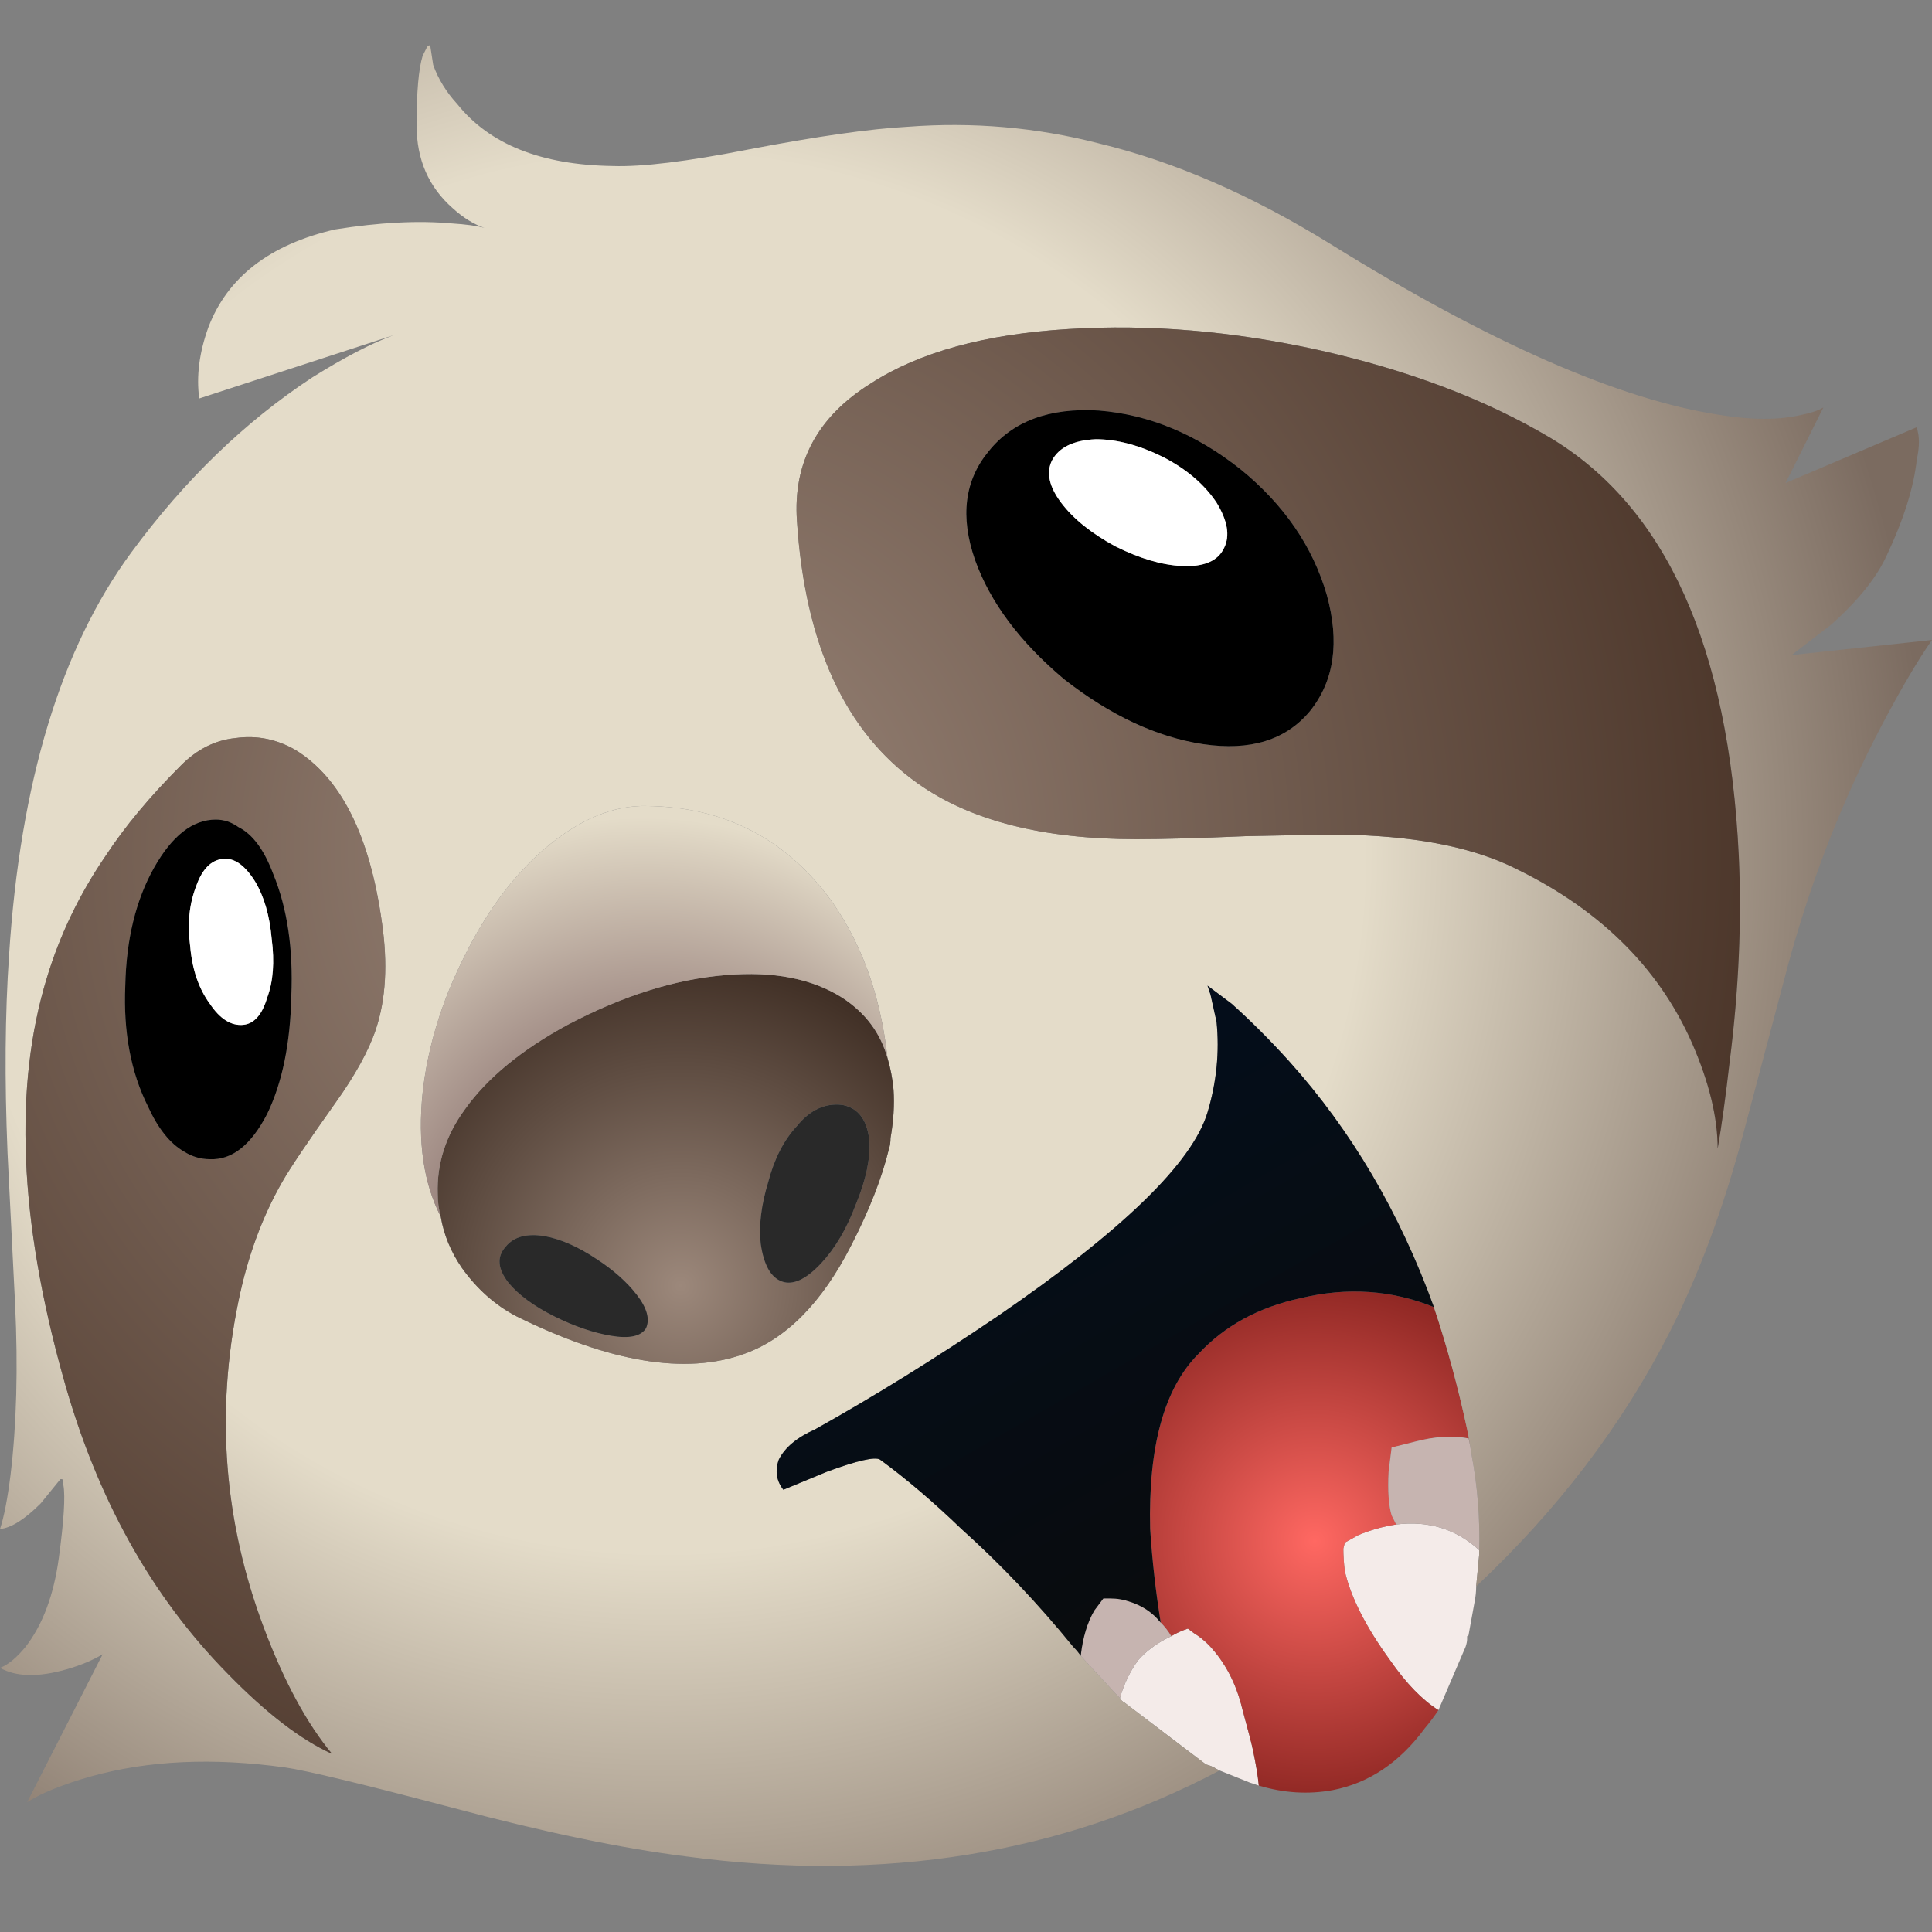 
<svg xmlns="http://www.w3.org/2000/svg" version="1.1" xmlns:xlink="http://www.w3.org/1999/xlink" preserveAspectRatio="none" x="0px" y="0px" width="64px" height="64px" viewBox="0 0 64 64">
<rect x="0" y="0" width="64" height="64" fill="#808080" stroke="none"/>
<defs>
<radialGradient id="Gradient_1" gradientUnits="userSpaceOnUse" cx="0" cy="0" r="8.688" fx="0" fy="0" gradientTransform="matrix( 1, 0, 0, 1, 43.55,51.05) " spreadMethod="pad">
<stop  offset="0%" stop-color="#FF6862"/>

<stop  offset="100%" stop-color="#8E2723"/>
</radialGradient>

<radialGradient id="Gradient_2" gradientUnits="userSpaceOnUse" cx="0" cy="0" r="41.925" fx="0" fy="0" gradientTransform="matrix( 1, 0, 0, 1, 22,28.25) " spreadMethod="pad">
<stop  offset="55.294%" stop-color="#E4DCC9"/>

<stop  offset="100%" stop-color="#7B6B60"/>
</radialGradient>

<radialGradient id="Gradient_3" gradientUnits="userSpaceOnUse" cx="0" cy="0" r="41.925" fx="0" fy="0" gradientTransform="matrix( 1, 0, 0, 1, 22,28.25) " spreadMethod="pad">
<stop  offset="0%" stop-color="#9C887B"/>

<stop  offset="100%" stop-color="#402A1E"/>
</radialGradient>

<radialGradient id="Gradient_4" gradientUnits="userSpaceOnUse" cx="0" cy="0" r="11.05" fx="0" fy="0" gradientTransform="matrix( 1, 0, 0, 1, 22.55,42.6) " spreadMethod="pad">
<stop  offset="0%" stop-color="#9C887B"/>

<stop  offset="100%" stop-color="#3F2E24"/>
</radialGradient>

<radialGradient id="Gradient_5" gradientUnits="userSpaceOnUse" cx="0" cy="0" r="14.387" fx="1.411" fy="-1.727412335562014e-16" gradientTransform="matrix( 1, 0, 0, 1.121, 21.3,43.2) " spreadMethod="pad">
<stop  offset="55.294%" stop-color="#9C8680"/>

<stop  offset="100%" stop-color="#E4DCC9"/>
</radialGradient>

<linearGradient id="Gradient_6" gradientUnits="userSpaceOnUse" x1="42.038" y1="54.962" x2="31.163" y2="36.137" spreadMethod="pad">
<stop  offset="0%" stop-color="#0A0C0B"/>

<stop  offset="100%" stop-color="#030D1C"/>
</linearGradient>

<g id="Layer0_0_FILL">
<path fill="#F4EBE9" stroke="none" d="
M 48.9 52.55
L 49 51.5
Q 49.002 51.425 49 51.35 47.85 50.3 46.25 50.5 45.6 50.6 45 50.85
L 44.55 51.1 44.5 51.3
Q 44.5 51.65 44.55 52.05 44.85 53.35 46.05 55 46.85 56.15 47.65 56.65
L 48.55 54.55
Q 48.6 54.4 48.6 54.3 48.6 54.25 48.6 54.2 48.65 54.2 48.65 54.15
L 48.85 53.05
Q 48.9 52.8 48.9 52.55
M 39.35 53.95
Q 39.05 54.05 38.8 54.2 38.7 54.25 38.6 54.3 38.05 54.6 37.7 55 37.3 55.55 37.1 56.25 37.15 56.35 37.25 56.4
L 39.95 58.45
Q 40.15 58.5 40.3 58.6
L 40.4 58.65 41.4 59.05
Q 41.55 59.1 41.7 59.15 41.65 58.65 41.5 57.95 41.45 57.7 41.15 56.6 40.85 55.35 40.05 54.5 39.8 54.25 39.55 54.1
L 39.35 53.95 Z"/>

<path fill="url(#Gradient_1)" stroke="none" d="
M 48.7 47.9
Q 48.657 47.621 48.6 47.35 48.15 45.25 47.5 43.3 45.4 42.45 43.1 43 41 43.45 39.7 44.85 38 46.55 38.1 50.65 38.2 52.2 38.45 53.75 38.65 53.95 38.8 54.2 39.05 54.05 39.35 53.95
L 39.55 54.1
Q 39.8 54.25 40.05 54.5 40.85 55.35 41.15 56.6 41.45 57.7 41.5 57.95 41.65 58.65 41.7 59.15 42.945 59.523 44.15 59.3 45.95 58.95 47.2 57.25 47.45 56.95 47.65 56.65 46.85 56.15 46.05 55 44.85 53.35 44.55 52.05 44.5 51.65 44.5 51.3
L 44.55 51.1 45 50.85
Q 45.6 50.6 46.25 50.5
L 46.1 50.2
Q 45.95 49.7 46 48.75
L 46.1 47.95 46.9 47.75
Q 47.85 47.5 48.65 47.65 48.676 47.77 48.7 47.9 Z"/>

<path fill="url(#Gradient_2)" stroke="none" d="
M 63.55 14.4
L 63.5 14.15 59.15 16 60.4 13.5
Q 60.15 13.65 59.65 13.75 58.55 14 57 13.75 52 13 44.1 8.1 40.15 5.65 36.4 4.75 33.3 3.95 30.05 4.2 28.2 4.3 24.8 4.95 21.75 5.55 20.3 5.5 16.75 5.45 15.15 3.45 14.6 2.85 14.35 2.15
L 14.25 1.5
Q 14.2 1.5 14.15 1.55 14.1 1.65 14 1.85 13.8 2.5 13.8 4.15 13.8 5.85 15 6.9 15.517 7.37 16.05 7.55 15.681 7.446 14.95 7.4 13.3 7.25 11.1 7.6 7.85 8.35 6.9 10.85 6.45 12.1 6.6 13.2
L 13.05 11.1
Q 11.95 11.5 10.35 12.5 7 14.7 4.35 18.3 0.85 23.05 0.3 31.65 0.1 34.55 0.25 38.2 0.35 40.2 0.5 43.2 0.65 46.35 0.35 48.85 0.2 50.05 0 50.65 0.55 50.6 1.35 49.8
L 2 49 2.05 49
Q 2.1 49 2.1 49.2 2.2 49.75 1.95 51.6 1.7 53.45 0.85 54.55 0.4 55.1 0 55.25 0.8 55.7 2.2 55.3 2.9 55.1 3.4 54.8
L 0.9 59.7
Q 1.6 59.25 3 58.85 5.85 58.05 9.45 58.55 10.5 58.7 15.05 59.9 19.55 61.1 22.75 61.5 32.55 62.8 40.4 58.65
L 40.3 58.6
Q 40.15 58.5 39.95 58.45
L 37.25 56.4
Q 37.15 56.35 37.1 56.25 37.05 56.2 36.95 56.1
L 35.8 54.85
Q 35.7 54.7 35.55 54.55 33.8 52.4 31.85 50.65 30.45 49.3 29.15 48.35 28.9 48.2 27.4 48.75
L 25.95 49.35
Q 25.6 48.9 25.8 48.35 26.1 47.75 27 47.35 29.95 45.7 33.05 43.6 39.25 39.35 40 36.85 40.45 35.35 40.3 33.85 40.2 33.4 40.1 32.95
L 40 32.65 40.8 33.25
Q 41.75 34.1 42.7 35.15 45.8 38.6 47.5 43.3 48.15 45.25 48.6 47.35 48.657 47.621 48.7 47.9
L 48.75 48.2
Q 49.043 49.774 49 51.35 49.002 51.425 49 51.5
L 48.9 52.55
Q 52.95 48.75 55.3 44.15 56.75 41.3 57.75 37.55 58.8 33.6 59.25 31.9 60.4 27.7 62.35 24 63.3 22.2 64 21.2
L 59.35 21.7 60.65 20.7
Q 62 19.5 62.5 18.4 63.35 16.6 63.5 15.2 63.6 14.75 63.55 14.4
M 43.7 11.6
Q 48.15 12.6 51.35 14.5 57.1 17.95 57.6 28.35 57.75 31.6 57.3 35.15 57.1 36.9 56.9 38.05 56.9 36.5 56.05 34.55 54.35 30.7 49.95 28.65 47.85 27.7 44.45 27.65 43.4 27.65 41.25 27.7 38.9 27.8 37.65 27.8 33 27.8 30.4 25.95 26.8 23.4 26.4 17.25 26.2 14.35 28.85 12.7 31.25 11.15 35.4 10.9 39.4 10.65 43.7 11.6
M 14 36.2
Q 14.25 33.95 15.35 31.75 16.45 29.5 18 28.15 19.75 26.65 21.45 26.7 25.15 26.75 27.4 29.65 29.05 31.85 29.4 35.05 29.55 35.55 29.6 36.1 29.65 36.85 29.5 37.7 29.5 37.9 29.45 38.05 29.1 39.5 28.2 41.25 26.75 44.1 24.65 44.85 21.75 45.9 17.1 43.6 16.05 43.05 15.3 42 14.75 41.2 14.6 40.3 13.75 38.65 14 36.2
M 12.45 34.1
Q 12.1 35.15 11.1 36.55 9.75 38.45 9.35 39.15 8.35 40.9 7.9 43.1 6.75 48.65 8.75 53.95 9.75 56.6 11 58.1 9.45 57.4 7.55 55.45 3.75 51.6 2.1 45.65 -0.1 37.8 1.55 32.4 2.2 30.25 3.5 28.35 4.45 26.9 6 25.35 6.8 24.55 7.8 24.45 8.85 24.3 9.8 24.85 12.05 26.25 12.65 30.55 12.95 32.6 12.45 34.1 Z"/>

<path fill="url(#Gradient_3)" stroke="none" d="
M 11.1 36.55
Q 12.1 35.15 12.45 34.1 12.95 32.6 12.65 30.55 12.05 26.25 9.8 24.85 8.85 24.3 7.8 24.45 6.8 24.55 6 25.35 4.45 26.9 3.5 28.35 2.2 30.25 1.55 32.4 -0.1 37.8 2.1 45.65 3.75 51.6 7.55 55.45 9.45 57.4 11 58.1 9.75 56.6 8.75 53.95 6.75 48.65 7.9 43.1 8.35 40.9 9.35 39.15 9.75 38.45 11.1 36.55
M 7.9 27.4
Q 8.6 27.75 9.05 28.95 9.75 30.65 9.65 33 9.6 35.35 8.85 36.9 8.05 38.45 6.95 38.4 6.5 38.4 6.1 38.15 5.4 37.75 4.9 36.65 4.05 34.95 4.15 32.65 4.2 30.35 5.1 28.75 6 27.15 7.15 27.15 7.55 27.15 7.9 27.4
M 51.35 14.5
Q 48.15 12.6 43.7 11.6 39.4 10.65 35.4 10.9 31.25 11.15 28.85 12.7 26.2 14.35 26.4 17.25 26.8 23.4 30.4 25.95 33 27.8 37.65 27.8 38.9 27.8 41.25 27.7 43.4 27.65 44.45 27.65 47.85 27.7 49.95 28.65 54.35 30.7 56.05 34.55 56.9 36.5 56.9 38.05 57.1 36.9 57.3 35.15 57.75 31.6 57.6 28.35 57.1 17.95 51.35 14.5
M 43.95 19.7
Q 44.6 22.05 43.4 23.55 42.2 25 39.85 24.65 37.55 24.3 35.25 22.5 33.05 20.65 32.3 18.55 31.55 16.4 32.75 14.95 33.95 13.45 36.4 13.6 38.9 13.8 41.1 15.55 43.25 17.3 43.95 19.7 Z"/>

<path fill="#000000" stroke="none" d="
M 9.05 28.95
Q 8.6 27.75 7.9 27.4 7.55 27.15 7.15 27.15 6 27.15 5.1 28.75 4.2 30.35 4.15 32.65 4.05 34.95 4.9 36.65 5.4 37.75 6.1 38.15 6.5 38.4 6.95 38.4 8.05 38.45 8.85 36.9 9.6 35.35 9.65 33 9.75 30.65 9.05 28.95
M 6.5 29.35
Q 6.8 28.5 7.4 28.45 7.95 28.4 8.45 29.2 8.9 29.95 9 31.1 9.15 32.25 8.85 33.05 8.6 33.9 8.05 33.95 7.45 34 6.95 33.25 6.4 32.5 6.3 31.35 6.15 30.25 6.5 29.35
M 43.4 23.55
Q 44.6 22.05 43.95 19.7 43.25 17.3 41.1 15.55 38.9 13.8 36.4 13.6 33.95 13.45 32.75 14.95 31.55 16.4 32.3 18.55 33.05 20.65 35.25 22.5 37.55 24.3 39.85 24.65 42.2 25 43.4 23.55
M 38.55 15.15
Q 39.7 15.75 40.3 16.65 40.85 17.55 40.55 18.15 40.25 18.8 39.15 18.75 38.15 18.7 36.95 18.1 35.75 17.45 35.15 16.65 34.55 15.85 34.85 15.25 35.2 14.6 36.3 14.55 37.35 14.55 38.55 15.15 Z"/>

<path fill="#FFFFFF" stroke="none" d="
M 7.4 28.45
Q 6.8 28.5 6.5 29.35 6.15 30.25 6.3 31.35 6.4 32.5 6.95 33.25 7.45 34 8.05 33.95 8.6 33.9 8.85 33.05 9.15 32.25 9 31.1 8.9 29.95 8.45 29.2 7.95 28.4 7.4 28.45
M 40.3 16.65
Q 39.7 15.75 38.55 15.15 37.35 14.55 36.3 14.55 35.2 14.6 34.85 15.25 34.55 15.85 35.15 16.65 35.75 17.45 36.95 18.1 38.15 18.7 39.15 18.75 40.25 18.8 40.55 18.15 40.85 17.55 40.3 16.65 Z"/>

<path fill="url(#Gradient_4)" stroke="none" d="
M 18.8 33.95
Q 16.5 35.2 15.4 36.75 14.45 38.05 14.5 39.55 14.5 39.95 14.6 40.3 14.75 41.2 15.3 42 16.05 43.05 17.1 43.6 21.75 45.9 24.65 44.85 26.75 44.1 28.2 41.25 29.1 39.5 29.45 38.05 29.5 37.9 29.5 37.7 29.65 36.85 29.6 36.1 29.55 35.55 29.4 35.05 29.05 33.8 27.9 33.05 26.4 32.1 24.05 32.3 21.55 32.5 18.8 33.95
M 16.85 42.5
Q 16.3 41.8 16.75 41.3 17.15 40.8 18.05 40.95 18.85 41.1 19.75 41.7 20.6 42.25 21.1 42.9 21.6 43.55 21.4 44 21.15 44.4 20.25 44.25 19.35 44.1 18.35 43.6 17.35 43.1 16.85 42.5
M 28.8 37.8
Q 28.85 38.7 28.35 39.9 27.9 41.1 27.2 41.85 26.45 42.65 25.9 42.45 25.35 42.25 25.2 41.2 25.1 40.3 25.45 39.15 25.75 38 26.4 37.3 27.05 36.5 27.9 36.6 28.7 36.75 28.8 37.8 Z"/>

<path fill="#292929" stroke="none" d="
M 28.35 39.9
Q 28.85 38.7 28.8 37.8 28.7 36.75 27.9 36.6 27.05 36.5 26.4 37.3 25.75 38 25.45 39.15 25.1 40.3 25.2 41.2 25.35 42.25 25.9 42.45 26.45 42.65 27.2 41.85 27.9 41.1 28.35 39.9
M 16.75 41.3
Q 16.3 41.8 16.85 42.5 17.35 43.1 18.35 43.6 19.35 44.1 20.25 44.25 21.15 44.4 21.4 44 21.6 43.55 21.1 42.9 20.6 42.25 19.75 41.7 18.85 41.1 18.05 40.95 17.15 40.8 16.75 41.3 Z"/>

<path fill="url(#Gradient_5)" stroke="none" d="
M 15.4 36.75
Q 16.5 35.2 18.8 33.95 21.55 32.5 24.05 32.3 26.4 32.1 27.9 33.05 29.05 33.8 29.4 35.05 29.05 31.85 27.4 29.65 25.15 26.75 21.45 26.7 19.75 26.65 18 28.15 16.45 29.5 15.35 31.75 14.25 33.95 14 36.2 13.75 38.65 14.6 40.3 14.5 39.95 14.5 39.55 14.45 38.05 15.4 36.75 Z"/>

<path fill="#C6B4B0" stroke="none" d="
M 36.8 52.95
L 36.55 52.95 36.25 53.35
Q 35.9 53.95 35.8 54.85
L 36.95 56.1
Q 37.05 56.2 37.1 56.25 37.3 55.55 37.7 55 38.05 54.6 38.6 54.3 38.7 54.25 38.8 54.2 38.65 53.95 38.45 53.75 38.05 53.25 37.4 53.05 37.1 52.95 36.8 52.95
M 48.75 48.2
L 48.7 47.9
Q 48.676 47.77 48.65 47.65 47.85 47.5 46.9 47.75
L 46.1 47.95 46 48.75
Q 45.95 49.7 46.1 50.2
L 46.25 50.5
Q 47.85 50.3 49 51.35 49.043 49.774 48.75 48.2 Z"/>

<path fill="url(#Gradient_6)" stroke="none" d="
M 42.7 35.15
Q 41.75 34.1 40.8 33.25
L 40 32.65 40.1 32.95
Q 40.2 33.4 40.3 33.85 40.45 35.35 40 36.85 39.25 39.35 33.05 43.6 29.95 45.7 27 47.35 26.1 47.75 25.8 48.35 25.6 48.9 25.95 49.35
L 27.4 48.75
Q 28.9 48.2 29.15 48.35 30.45 49.3 31.85 50.65 33.8 52.4 35.55 54.55 35.7 54.7 35.8 54.85 35.9 53.95 36.25 53.35
L 36.55 52.95 36.8 52.95
Q 37.1 52.95 37.4 53.05 38.05 53.25 38.45 53.75 38.2 52.2 38.1 50.65 38 46.55 39.7 44.85 41 43.45 43.1 43 45.4 42.45 47.5 43.3 45.8 38.6 42.7 35.15 Z"/>
</g>
</defs>

<g transform="matrix( 1, 0, 0, 1, 0,0) ">
<use xlink:href="#Layer0_0_FILL"/>
</g>
</svg>
